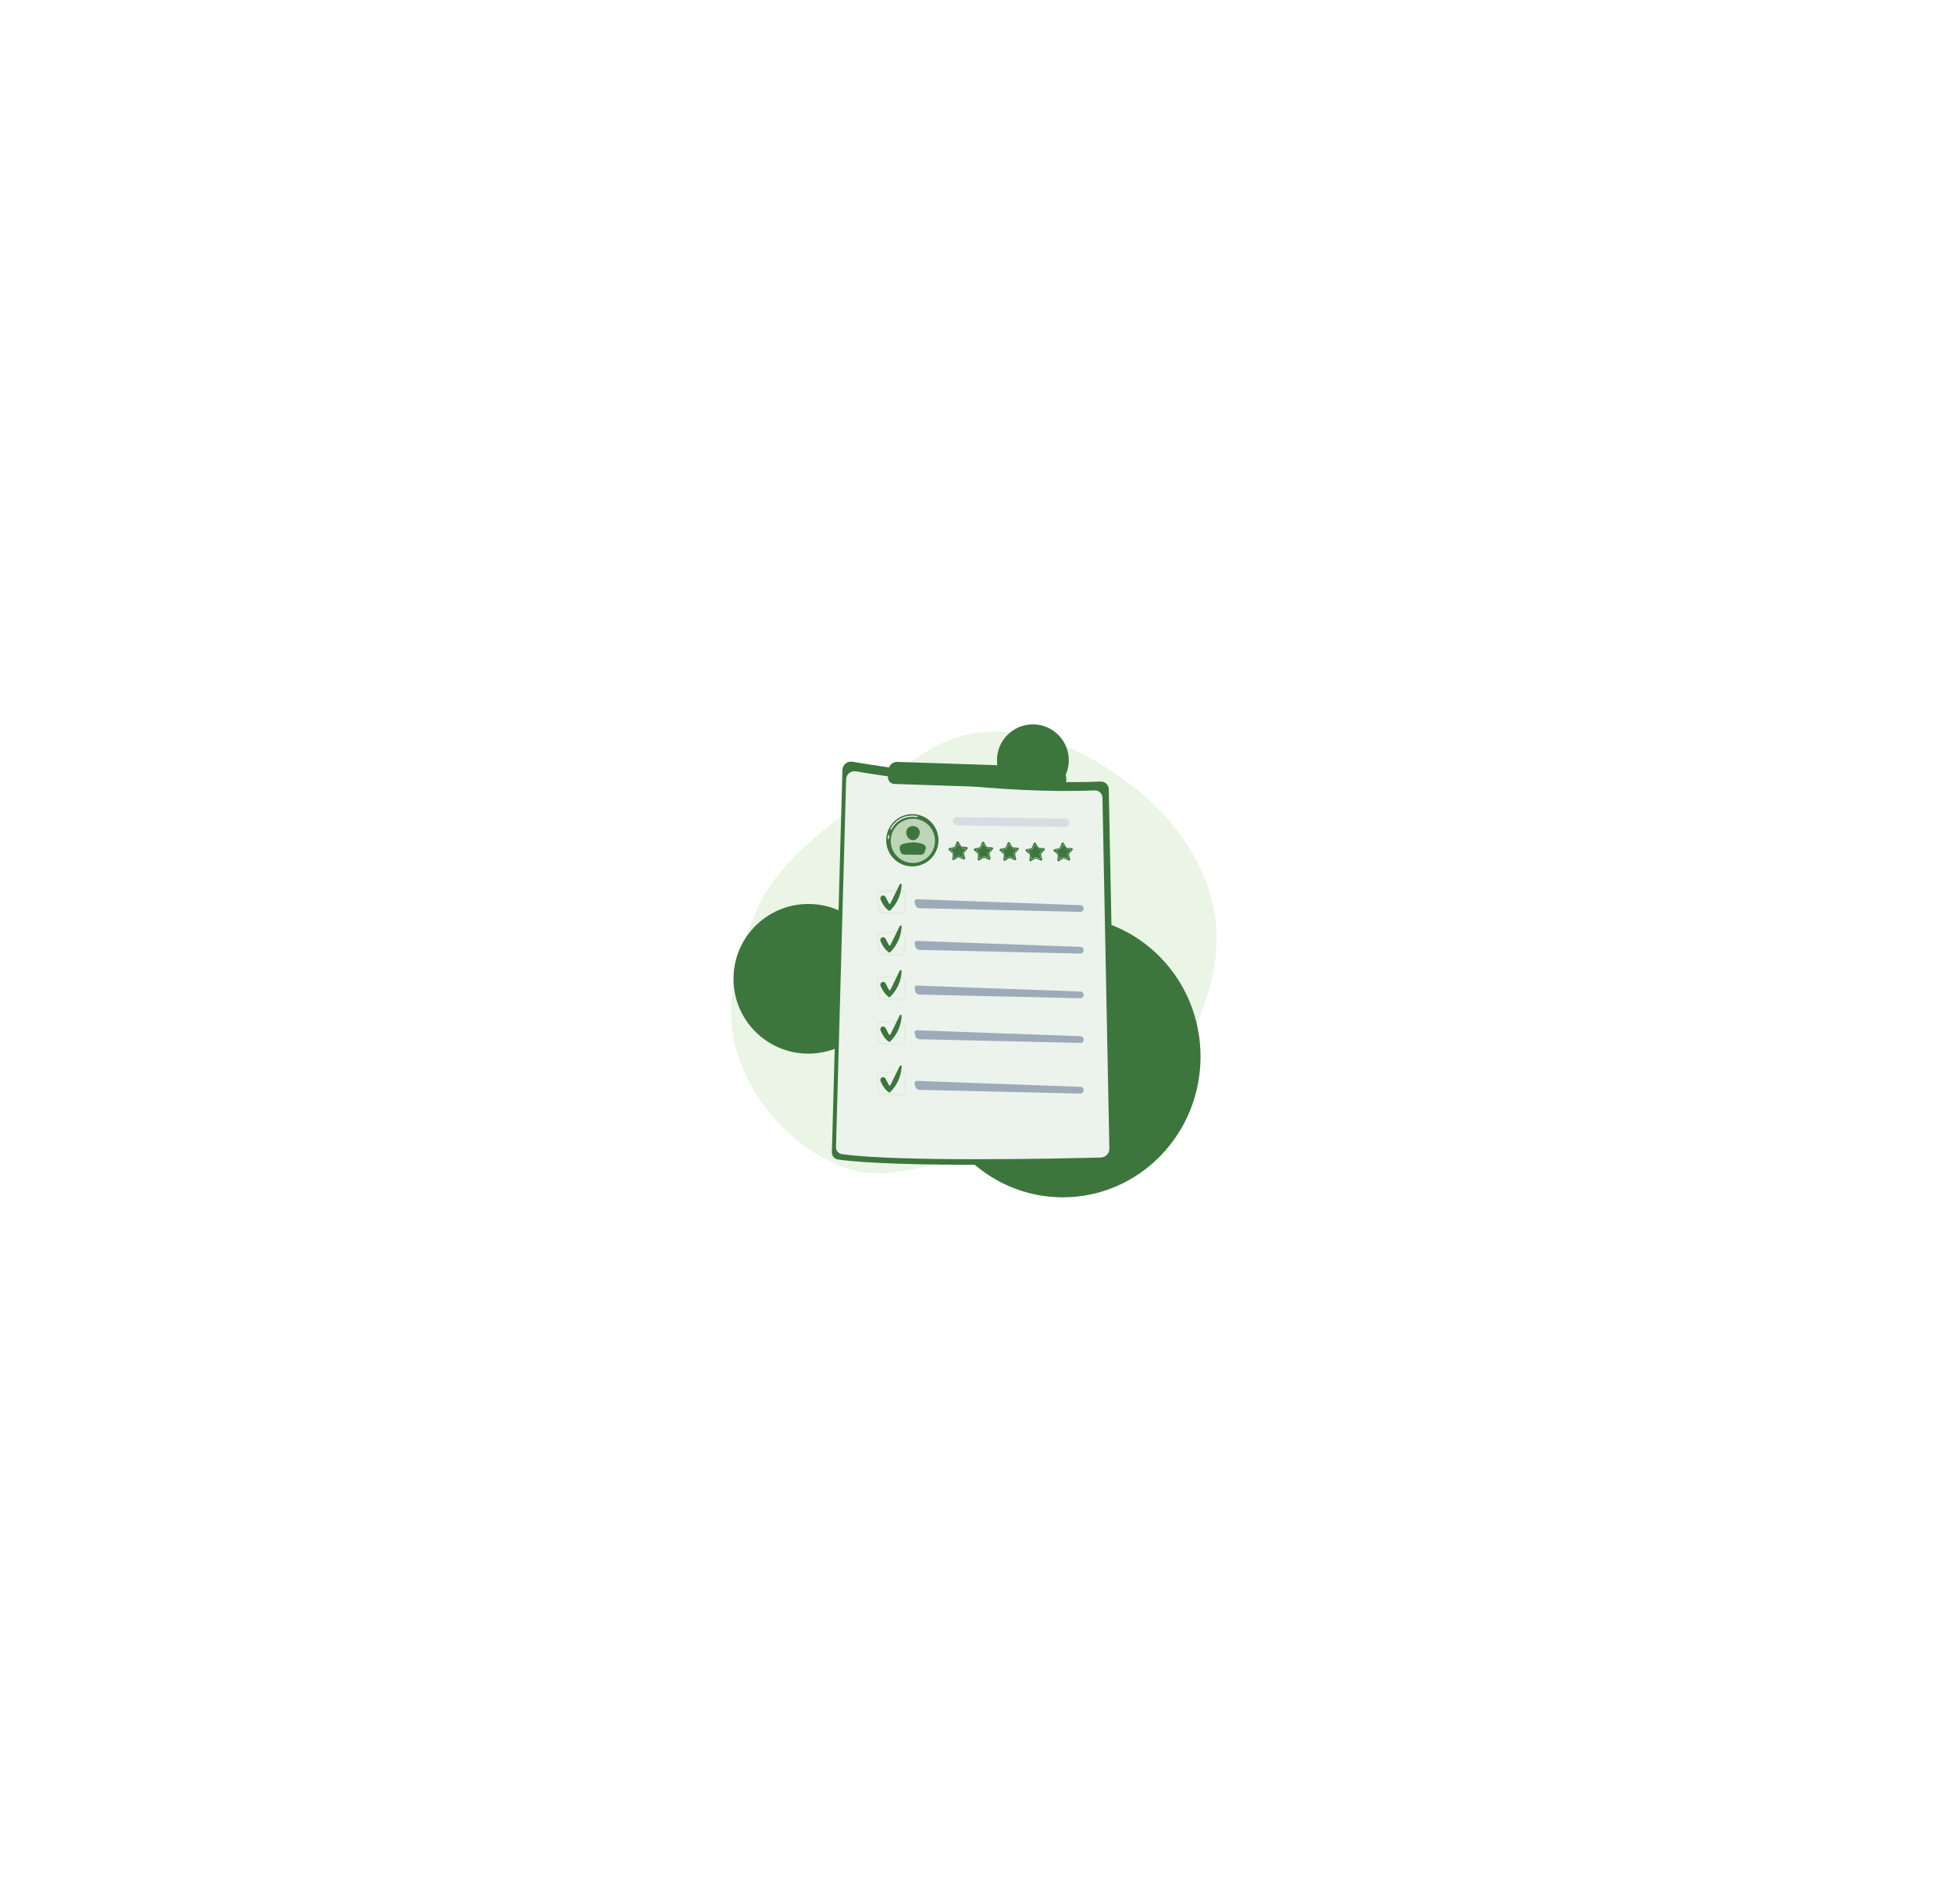 <svg width="326" height="318" viewBox="0 0 326 318" fill="none" xmlns="http://www.w3.org/2000/svg">
<g opacity="0.66" filter="url(#filter0_f)">
<path fill-rule="evenodd" clip-rule="evenodd" d="M164.106 122.302C172.898 121.553 181.442 125.504 188.43 130.741C195.274 135.87 200.666 142.931 202.564 151.124C204.365 158.901 202.024 166.923 198.478 174.112C195.285 180.585 190.116 185.909 183.672 189.424C177.748 192.655 170.844 192.014 164.106 192.859C156.072 193.868 147.955 197.891 140.486 194.844C132.344 191.522 125.821 184.367 123.207 176.172C120.608 168.026 122.998 159.197 126.639 151.437C129.984 144.309 136.402 139.533 142.698 134.638C149.338 129.475 155.634 123.024 164.106 122.302Z" fill="#DFF0D8"/>
</g>
<g clip-path="url(#clip0)">
<ellipse cx="177.5" cy="176.5" rx="23" ry="23.5" transform="rotate(180 177.5 176.5)" fill="#3C763D"/>
<ellipse cx="135" cy="163.5" rx="12.5" ry="12.5" transform="rotate(180 135 163.5)" fill="#3C763D"/>
<ellipse cx="172.5" cy="127" rx="6" ry="6" transform="rotate(180 172.5 127)" fill="#3C763D"/>
<path d="M140.691 128.608C140.696 128.404 140.745 128.203 140.835 128.02C140.925 127.836 141.053 127.674 141.211 127.544C141.369 127.414 141.553 127.32 141.751 127.267C141.948 127.215 142.155 127.206 142.356 127.24C148.031 128.205 167.55 131.25 183.796 130.55C183.972 130.541 184.148 130.569 184.313 130.63C184.478 130.69 184.629 130.784 184.758 130.904C184.886 131.024 184.989 131.169 185.061 131.33C185.133 131.49 185.171 131.664 185.175 131.84L186.372 192.732C186.38 193.133 186.229 193.52 185.952 193.81C185.675 194.1 185.294 194.269 184.893 194.279C178.064 194.454 149.944 195.074 139.967 193.69C139.673 193.649 139.405 193.502 139.214 193.276C139.023 193.05 138.922 192.761 138.93 192.465L140.691 128.608Z" fill="#3C763D"/>
<path opacity="0.9" d="M141.312 130.157C141.317 129.961 141.365 129.768 141.451 129.592C141.538 129.415 141.661 129.259 141.813 129.135C141.964 129.01 142.141 128.919 142.331 128.869C142.521 128.818 142.719 128.809 142.913 128.841C148.374 129.769 167.159 132.701 182.794 132.025C182.963 132.018 183.132 132.044 183.291 132.103C183.45 132.162 183.595 132.251 183.719 132.367C183.843 132.483 183.942 132.622 184.011 132.777C184.08 132.932 184.117 133.099 184.12 133.268L185.273 191.865C185.281 192.251 185.136 192.625 184.869 192.904C184.602 193.183 184.236 193.346 183.85 193.355C177.278 193.525 150.216 194.124 140.615 192.789C140.332 192.751 140.074 192.609 139.889 192.391C139.705 192.173 139.609 191.894 139.618 191.609L141.312 130.157Z" fill="white"/>
<path d="M150.432 152.712H150.395L147.42 152.584C147.221 152.584 147.028 152.51 146.879 152.377C146.731 152.244 146.636 152.061 146.613 151.863L146.435 149.357C146.43 149.282 146.44 149.206 146.465 149.135C146.49 149.064 146.529 148.999 146.58 148.943C146.64 148.878 146.713 148.825 146.794 148.788C146.876 148.752 146.963 148.731 147.052 148.729C147.309 148.72 147.651 148.702 148.031 148.683C148.856 148.641 149.806 148.592 150.358 148.604C150.545 148.601 150.728 148.66 150.877 148.773C151.027 148.885 151.135 149.044 151.184 149.225C151.32 149.805 151.27 150.891 151.202 152.044C151.184 152.232 151.093 152.407 150.95 152.531C150.807 152.655 150.622 152.72 150.432 152.712ZM150.176 148.857C149.617 148.857 148.781 148.901 148.042 148.939C147.657 148.958 147.311 148.976 147.059 148.985C147.004 148.986 146.95 148.998 146.9 149.02C146.851 149.042 146.806 149.074 146.768 149.113C146.74 149.143 146.719 149.179 146.705 149.217C146.691 149.256 146.685 149.297 146.687 149.338L146.865 151.844C146.884 151.979 146.952 152.103 147.055 152.192C147.159 152.281 147.291 152.329 147.428 152.327L150.43 152.455C150.553 152.462 150.674 152.422 150.769 152.343C150.864 152.265 150.926 152.153 150.942 152.031C151.009 150.894 151.059 149.828 150.929 149.281C150.892 149.157 150.814 149.048 150.709 148.972C150.604 148.896 150.476 148.856 150.346 148.858L150.176 148.857Z" fill="#DFF0D8"/>
<path d="M150.432 159.678H150.395L147.42 159.55C147.221 159.549 147.028 159.475 146.879 159.342C146.731 159.209 146.636 159.027 146.613 158.828L146.435 156.322C146.43 156.247 146.44 156.172 146.465 156.1C146.49 156.029 146.529 155.964 146.58 155.908C146.64 155.843 146.713 155.79 146.794 155.754C146.876 155.717 146.963 155.697 147.052 155.694C147.309 155.685 147.651 155.668 148.031 155.648C148.856 155.606 149.806 155.557 150.358 155.569C150.545 155.566 150.728 155.626 150.877 155.738C151.027 155.851 151.135 156.01 151.184 156.19C151.32 156.771 151.27 157.856 151.202 159.009C151.184 159.198 151.093 159.372 150.95 159.496C150.807 159.621 150.622 159.686 150.432 159.678ZM150.176 155.823C149.617 155.823 148.781 155.866 148.042 155.905C147.657 155.924 147.311 155.942 147.059 155.951C147.004 155.952 146.95 155.963 146.9 155.985C146.851 156.007 146.806 156.039 146.768 156.079C146.74 156.109 146.719 156.144 146.705 156.183C146.691 156.221 146.685 156.262 146.687 156.303L146.865 158.809C146.884 158.944 146.952 159.068 147.055 159.157C147.159 159.246 147.291 159.294 147.428 159.292L150.43 159.42C150.553 159.427 150.674 159.387 150.769 159.309C150.864 159.23 150.926 159.118 150.942 158.996C151.009 157.86 151.059 156.794 150.929 156.247C150.892 156.122 150.814 156.014 150.709 155.937C150.604 155.861 150.476 155.821 150.346 155.824L150.176 155.823Z" fill="#DFF0D8"/>
<path d="M150.432 167.14H150.395L147.42 167.012C147.221 167.011 147.028 166.938 146.879 166.805C146.731 166.672 146.636 166.489 146.613 166.291L146.435 163.785C146.43 163.709 146.44 163.634 146.465 163.563C146.49 163.492 146.529 163.426 146.58 163.371C146.64 163.305 146.713 163.253 146.794 163.216C146.876 163.179 146.963 163.159 147.052 163.157C147.309 163.148 147.651 163.13 148.031 163.111C148.856 163.068 149.806 163.02 150.358 163.031C150.545 163.029 150.728 163.088 150.877 163.201C151.027 163.313 151.135 163.472 151.184 163.653C151.32 164.233 151.27 165.318 151.202 166.471C151.184 166.66 151.093 166.834 150.95 166.959C150.807 167.083 150.622 167.148 150.432 167.14ZM150.176 163.285C149.617 163.285 148.781 163.329 148.042 163.367C147.657 163.386 147.311 163.404 147.059 163.413C147.004 163.414 146.95 163.426 146.9 163.448C146.851 163.47 146.806 163.502 146.768 163.541C146.74 163.571 146.719 163.607 146.705 163.645C146.691 163.684 146.685 163.725 146.687 163.765L146.865 166.271C146.884 166.407 146.952 166.53 147.055 166.619C147.159 166.708 147.291 166.756 147.428 166.755L150.43 166.883C150.553 166.89 150.674 166.85 150.769 166.771C150.864 166.692 150.926 166.581 150.942 166.459C151.009 165.322 151.059 164.256 150.929 163.709C150.892 163.585 150.814 163.476 150.709 163.4C150.604 163.323 150.476 163.283 150.346 163.286L150.176 163.285Z" fill="#DFF0D8"/>
<path d="M150.432 174.602H150.395L147.42 174.474C147.221 174.474 147.028 174.4 146.879 174.267C146.731 174.134 146.636 173.951 146.613 173.753L146.435 171.247C146.43 171.172 146.44 171.096 146.465 171.025C146.49 170.954 146.529 170.889 146.58 170.833C146.64 170.768 146.713 170.715 146.794 170.678C146.876 170.641 146.963 170.621 147.052 170.619C147.309 170.61 147.651 170.592 148.031 170.573C148.856 170.531 149.806 170.482 150.358 170.493C150.545 170.491 150.728 170.55 150.877 170.663C151.027 170.775 151.135 170.934 151.184 171.115C151.32 171.695 151.27 172.78 151.202 173.934C151.184 174.122 151.093 174.297 150.95 174.421C150.807 174.545 150.622 174.61 150.432 174.602ZM150.176 170.747C149.617 170.747 148.781 170.791 148.042 170.829C147.657 170.848 147.311 170.866 147.059 170.875C147.004 170.876 146.95 170.888 146.9 170.91C146.851 170.932 146.806 170.964 146.768 171.003C146.74 171.033 146.719 171.069 146.705 171.107C146.691 171.146 146.685 171.187 146.687 171.228L146.865 173.734C146.884 173.869 146.952 173.993 147.055 174.082C147.159 174.171 147.291 174.219 147.428 174.217L150.43 174.345C150.553 174.352 150.674 174.312 150.769 174.233C150.864 174.155 150.926 174.043 150.942 173.921C151.009 172.784 151.059 171.718 150.929 171.171C150.892 171.047 150.814 170.938 150.709 170.862C150.604 170.785 150.476 170.746 150.346 170.748L150.176 170.747Z" fill="#DFF0D8"/>
<path d="M150.432 183.06H150.395L147.42 182.931C147.221 182.931 147.028 182.857 146.879 182.724C146.731 182.591 146.636 182.408 146.613 182.21L146.435 179.704C146.43 179.629 146.44 179.553 146.465 179.482C146.49 179.411 146.529 179.346 146.58 179.29C146.64 179.225 146.713 179.172 146.794 179.136C146.876 179.099 146.963 179.079 147.052 179.076C147.309 179.067 147.651 179.049 148.031 179.03C148.856 178.988 149.806 178.939 150.358 178.951C150.545 178.948 150.728 179.008 150.877 179.12C151.027 179.233 151.135 179.392 151.184 179.572C151.32 180.152 151.27 181.238 151.202 182.391C151.184 182.579 151.093 182.754 150.95 182.878C150.807 183.002 150.622 183.067 150.432 183.06ZM150.176 179.204C149.617 179.204 148.781 179.248 148.042 179.286C147.657 179.306 147.311 179.324 147.059 179.332C147.004 179.333 146.95 179.345 146.9 179.367C146.851 179.389 146.806 179.421 146.768 179.461C146.74 179.491 146.719 179.526 146.705 179.565C146.691 179.603 146.685 179.644 146.687 179.685L146.865 182.191C146.884 182.326 146.952 182.45 147.055 182.539C147.159 182.628 147.291 182.676 147.428 182.674L150.43 182.802C150.553 182.809 150.674 182.769 150.769 182.69C150.864 182.612 150.926 182.5 150.942 182.378C151.009 181.242 151.059 180.176 150.929 179.628C150.892 179.504 150.814 179.395 150.709 179.319C150.604 179.243 150.476 179.203 150.346 179.206L150.176 179.204Z" fill="#DFF0D8"/>
<path d="M153.156 150.207C153.095 150.2 153.033 150.209 152.976 150.232C152.919 150.256 152.868 150.293 152.829 150.34C152.789 150.388 152.762 150.444 152.75 150.505C152.737 150.565 152.74 150.628 152.758 150.687L152.873 151.189C152.911 151.329 152.992 151.454 153.104 151.546C153.216 151.638 153.355 151.693 153.5 151.702L180.457 152.322C180.591 152.322 180.719 152.27 180.815 152.176C180.911 152.082 180.966 151.955 180.969 151.821V151.734C180.97 151.596 180.917 151.463 180.821 151.364C180.725 151.265 180.595 151.207 180.457 151.203L153.156 150.207Z" fill="#9DABB9"/>
<path d="M153.156 157.171C153.095 157.165 153.033 157.174 152.976 157.197C152.919 157.221 152.868 157.258 152.829 157.305C152.789 157.353 152.762 157.409 152.75 157.47C152.737 157.53 152.74 157.593 152.758 157.652L152.873 158.154C152.911 158.294 152.992 158.419 153.104 158.511C153.216 158.603 153.355 158.657 153.5 158.667L180.457 159.287C180.591 159.287 180.719 159.234 180.815 159.141C180.911 159.047 180.966 158.92 180.969 158.786V158.699C180.97 158.561 180.917 158.428 180.821 158.329C180.725 158.23 180.595 158.172 180.457 158.168L153.156 157.171Z" fill="#9DABB9"/>
<path d="M153.156 164.634C153.095 164.627 153.033 164.636 152.976 164.659C152.919 164.683 152.868 164.72 152.829 164.767C152.789 164.815 152.762 164.871 152.75 164.932C152.737 164.992 152.74 165.055 152.758 165.114L152.873 165.616C152.911 165.756 152.992 165.881 153.104 165.973C153.216 166.065 153.355 166.12 153.5 166.129L180.457 166.749C180.591 166.749 180.719 166.697 180.815 166.603C180.911 166.509 180.966 166.382 180.969 166.248V166.161C180.97 166.023 180.917 165.89 180.821 165.791C180.725 165.692 180.595 165.634 180.457 165.63L153.156 164.634Z" fill="#9DABB9"/>
<path d="M153.156 172.096C153.095 172.09 153.033 172.099 152.976 172.122C152.919 172.145 152.868 172.182 152.829 172.23C152.789 172.277 152.762 172.334 152.75 172.394C152.737 172.455 152.74 172.517 152.758 172.576L152.873 173.079C152.911 173.219 152.992 173.344 153.104 173.436C153.216 173.528 153.355 173.582 153.5 173.591L180.457 174.211C180.591 174.211 180.719 174.159 180.815 174.065C180.911 173.972 180.966 173.844 180.969 173.71V173.623C180.97 173.485 180.917 173.353 180.821 173.254C180.725 173.155 180.595 173.097 180.457 173.093L153.156 172.096Z" fill="#9DABB9"/>
<path d="M153.156 180.554C153.095 180.547 153.033 180.556 152.976 180.58C152.919 180.603 152.868 180.64 152.829 180.688C152.789 180.735 152.762 180.792 152.75 180.852C152.737 180.912 152.74 180.975 152.758 181.034L152.873 181.536C152.911 181.677 152.992 181.801 153.104 181.893C153.216 181.985 153.355 182.04 153.5 182.049L180.457 182.669C180.591 182.669 180.719 182.617 180.815 182.523C180.911 182.429 180.966 182.302 180.969 182.168V182.081C180.97 181.943 180.917 181.811 180.821 181.711C180.725 181.612 180.595 181.555 180.457 181.551L153.156 180.554Z" fill="#9DABB9"/>
<path d="M147.27 149.637C147.324 149.608 147.382 149.589 147.443 149.583C147.503 149.577 147.565 149.583 147.623 149.601C147.681 149.619 147.735 149.649 147.781 149.688C147.828 149.727 147.866 149.775 147.894 149.829L148.446 150.901C148.459 150.925 148.478 150.946 148.501 150.96C148.524 150.974 148.551 150.982 148.578 150.982C148.605 150.982 148.632 150.974 148.655 150.96C148.678 150.946 148.697 150.925 148.709 150.901L150.273 147.708C150.29 147.675 150.317 147.648 150.352 147.632C150.386 147.616 150.424 147.613 150.46 147.622C150.497 147.631 150.529 147.653 150.551 147.683C150.573 147.713 150.584 147.75 150.582 147.788C150.511 149.458 149.789 151.034 148.571 152.18C148.571 152.18 147.708 151.812 147.058 150.244C147.011 150.134 147.007 150.011 147.046 149.899C147.086 149.787 147.166 149.693 147.27 149.637Z" fill="#3C763D"/>
<path d="M147.27 156.601C147.324 156.572 147.382 156.554 147.443 156.548C147.503 156.542 147.565 156.548 147.623 156.566C147.681 156.584 147.735 156.613 147.781 156.652C147.828 156.691 147.866 156.739 147.894 156.793L148.446 157.866C148.459 157.89 148.478 157.91 148.501 157.925C148.524 157.939 148.551 157.946 148.578 157.946C148.605 157.946 148.632 157.939 148.655 157.925C148.678 157.91 148.697 157.89 148.709 157.866L150.273 154.673C150.29 154.639 150.317 154.612 150.352 154.597C150.386 154.581 150.424 154.577 150.46 154.587C150.497 154.596 150.529 154.618 150.551 154.648C150.573 154.678 150.584 154.715 150.582 154.752C150.511 156.423 149.789 157.999 148.571 159.144C148.571 159.144 147.708 158.777 147.058 157.209C147.011 157.099 147.007 156.976 147.046 156.864C147.086 156.751 147.166 156.658 147.27 156.601Z" fill="#3C763D"/>
<path d="M147.27 164.063C147.324 164.034 147.382 164.016 147.443 164.01C147.503 164.004 147.565 164.01 147.623 164.028C147.681 164.046 147.735 164.075 147.781 164.114C147.828 164.153 147.866 164.201 147.894 164.256L148.446 165.328C148.459 165.352 148.478 165.373 148.501 165.387C148.524 165.401 148.551 165.408 148.578 165.408C148.605 165.408 148.632 165.401 148.655 165.387C148.678 165.373 148.697 165.352 148.709 165.328L150.273 162.135C150.29 162.101 150.317 162.074 150.352 162.059C150.386 162.043 150.424 162.039 150.46 162.049C150.497 162.058 150.529 162.08 150.551 162.11C150.573 162.14 150.584 162.177 150.582 162.215C150.511 163.885 149.789 165.461 148.571 166.607C148.571 166.607 147.708 166.239 147.058 164.671C147.011 164.561 147.007 164.438 147.046 164.326C147.086 164.214 147.166 164.12 147.27 164.063Z" fill="#3C763D"/>
<path d="M147.27 171.526C147.324 171.497 147.382 171.479 147.443 171.473C147.503 171.467 147.565 171.473 147.623 171.491C147.681 171.509 147.735 171.538 147.781 171.577C147.828 171.616 147.866 171.664 147.894 171.718L148.446 172.791C148.459 172.815 148.478 172.835 148.501 172.849C148.524 172.864 148.551 172.871 148.578 172.871C148.605 172.871 148.632 172.864 148.655 172.849C148.678 172.835 148.697 172.815 148.709 172.791L150.273 169.598C150.29 169.564 150.317 169.537 150.352 169.521C150.386 169.506 150.424 169.502 150.46 169.511C150.497 169.521 150.529 169.542 150.551 169.573C150.573 169.603 150.584 169.64 150.582 169.677C150.511 171.348 149.789 172.924 148.571 174.069C148.571 174.069 147.708 173.702 147.058 172.133C147.011 172.024 147.007 171.901 147.046 171.789C147.086 171.676 147.166 171.583 147.27 171.526Z" fill="#3C763D"/>
<path d="M147.27 179.983C147.324 179.954 147.382 179.936 147.443 179.93C147.503 179.924 147.565 179.93 147.623 179.948C147.681 179.966 147.735 179.995 147.781 180.034C147.828 180.073 147.866 180.121 147.894 180.175L148.446 181.248C148.459 181.272 148.478 181.292 148.501 181.307C148.524 181.321 148.551 181.328 148.578 181.328C148.605 181.328 148.632 181.321 148.655 181.307C148.678 181.292 148.697 181.272 148.709 181.248L150.273 178.055C150.29 178.021 150.317 177.994 150.352 177.979C150.386 177.963 150.424 177.959 150.46 177.969C150.497 177.978 150.529 178 150.551 178.03C150.573 178.06 150.584 178.097 150.582 178.134C150.511 179.805 149.789 181.381 148.571 182.527C148.571 182.527 147.708 182.159 147.058 180.591C147.011 180.481 147.007 180.358 147.046 180.246C147.086 180.133 147.166 180.04 147.27 179.983Z" fill="#3C763D"/>
<path d="M149.862 127.267L176.193 128.147C176.652 128.162 177.09 128.339 177.431 128.646C177.773 128.953 177.994 129.371 178.057 129.826L178.075 129.954C178.108 130.195 178.089 130.441 178.017 130.674C177.945 130.907 177.824 131.122 177.661 131.303C177.497 131.484 177.297 131.627 177.072 131.722C176.848 131.818 176.606 131.863 176.362 131.855L149.348 130.95C149.201 130.946 149.057 130.911 148.923 130.848C148.79 130.786 148.671 130.697 148.573 130.587C148.475 130.478 148.4 130.349 148.353 130.209C148.307 130.07 148.289 129.922 148.3 129.776L148.399 128.569C148.429 128.205 148.598 127.867 148.87 127.625C149.143 127.383 149.498 127.255 149.862 127.267Z" fill="#3C763D"/>
<path d="M160.912 143.557L160.184 143.23C160.156 143.217 160.125 143.211 160.095 143.213C160.064 143.215 160.034 143.225 160.008 143.241L159.327 143.656C159.296 143.674 159.262 143.684 159.226 143.684C159.191 143.683 159.156 143.673 159.126 143.654C159.096 143.635 159.073 143.608 159.057 143.576C159.042 143.544 159.036 143.508 159.04 143.473L159.127 142.68C159.13 142.65 159.126 142.619 159.114 142.591C159.103 142.562 159.085 142.537 159.062 142.516L158.457 141.996C158.43 141.973 158.41 141.943 158.399 141.91C158.389 141.876 158.388 141.84 158.396 141.806C158.405 141.772 158.423 141.741 158.449 141.717C158.474 141.692 158.506 141.675 158.54 141.668L159.314 141.504C159.344 141.498 159.372 141.484 159.396 141.465C159.42 141.445 159.438 141.421 159.45 141.392L159.76 140.656C159.774 140.623 159.796 140.595 159.825 140.575C159.854 140.555 159.888 140.543 159.923 140.541C159.958 140.539 159.993 140.547 160.024 140.563C160.054 140.58 160.08 140.605 160.098 140.635L160.494 141.327C160.51 141.355 160.532 141.378 160.559 141.395C160.586 141.411 160.617 141.421 160.649 141.422L161.444 141.487C161.478 141.491 161.511 141.504 161.538 141.524C161.565 141.545 161.587 141.573 161.599 141.605C161.612 141.636 161.616 141.671 161.61 141.705C161.605 141.739 161.59 141.77 161.568 141.797L161.033 142.388C161.012 142.411 160.998 142.438 160.99 142.468C160.983 142.497 160.982 142.528 160.989 142.558L161.173 143.332C161.184 143.367 161.184 143.404 161.174 143.439C161.163 143.474 161.143 143.505 161.115 143.529C161.088 143.553 161.054 143.568 161.018 143.573C160.982 143.578 160.945 143.572 160.912 143.557Z" fill="#3C763D"/>
<path d="M159.259 142.475C159.238 142.439 159.211 142.406 159.18 142.379L158.784 142.038C158.764 142.021 158.749 141.998 158.741 141.972C158.733 141.947 158.732 141.92 158.739 141.894C158.746 141.868 158.76 141.845 158.779 141.826C158.799 141.808 158.823 141.796 158.849 141.79L159.358 141.684C159.417 141.672 159.472 141.645 159.519 141.607C159.565 141.569 159.602 141.519 159.625 141.464L159.826 140.982C159.836 140.958 159.853 140.937 159.875 140.921C159.897 140.906 159.923 140.897 159.95 140.895C159.976 140.894 160.003 140.9 160.026 140.912C160.05 140.925 160.069 140.944 160.083 140.967L160.214 141.198L160.18 141.218L160.047 140.987C160.038 140.97 160.024 140.956 160.007 140.947C159.99 140.938 159.97 140.934 159.951 140.936C159.932 140.937 159.914 140.943 159.898 140.954C159.883 140.965 159.871 140.98 159.865 140.998L159.663 141.479C159.638 141.541 159.597 141.595 159.546 141.638C159.494 141.68 159.433 141.709 159.368 141.722L158.857 141.831C158.838 141.835 158.821 141.844 158.807 141.857C158.794 141.87 158.784 141.886 158.779 141.905C158.774 141.923 158.775 141.942 158.78 141.96C158.786 141.978 158.796 141.995 158.81 142.007L159.207 142.348C159.241 142.378 159.271 142.414 159.295 142.453L159.259 142.475Z" fill="white"/>
<path d="M159.39 143.377C159.364 143.377 159.338 143.368 159.316 143.354C159.293 143.34 159.275 143.32 159.264 143.295C159.252 143.271 159.248 143.244 159.251 143.218L159.293 142.822H159.333L159.291 143.218C159.289 143.237 159.292 143.256 159.3 143.273C159.308 143.291 159.321 143.305 159.338 143.315C159.354 143.326 159.373 143.331 159.392 143.331C159.411 143.331 159.43 143.326 159.446 143.315L159.89 143.044C159.947 143.01 160.012 142.99 160.079 142.986C160.145 142.981 160.212 142.993 160.273 143.02L160.75 143.233C160.767 143.241 160.786 143.244 160.805 143.242C160.824 143.239 160.842 143.232 160.856 143.219C160.871 143.207 160.882 143.191 160.888 143.173C160.895 143.155 160.895 143.136 160.89 143.117L160.771 142.609C160.756 142.545 160.757 142.477 160.773 142.412C160.79 142.348 160.821 142.288 160.866 142.238L161.217 141.852C161.23 141.838 161.239 141.821 161.242 141.802C161.245 141.783 161.243 141.763 161.236 141.746C161.229 141.728 161.217 141.712 161.202 141.7C161.187 141.689 161.168 141.682 161.149 141.681L160.629 141.639C160.575 141.634 160.522 141.619 160.474 141.594L160.493 141.558C160.536 141.58 160.582 141.594 160.63 141.599L161.15 141.64C161.177 141.643 161.202 141.653 161.223 141.669C161.244 141.685 161.261 141.706 161.271 141.731C161.28 141.755 161.283 141.782 161.279 141.808C161.274 141.835 161.262 141.859 161.245 141.879L160.895 142.266C160.855 142.31 160.826 142.364 160.81 142.422C160.795 142.481 160.795 142.542 160.808 142.6L160.929 143.108C160.935 143.134 160.934 143.161 160.925 143.186C160.917 143.211 160.902 143.233 160.881 143.25C160.86 143.269 160.834 143.28 160.807 143.284C160.779 143.287 160.751 143.283 160.726 143.27L160.251 143.057C160.196 143.033 160.136 143.022 160.076 143.026C160.016 143.03 159.957 143.048 159.906 143.079L159.466 143.351C159.444 143.366 159.418 143.375 159.39 143.377Z" fill="white"/>
<path d="M160.211 141.188L160.176 141.208L160.254 141.345L160.289 141.325L160.211 141.188Z" fill="white"/>
<path d="M165.154 143.617L164.426 143.289C164.398 143.277 164.367 143.272 164.337 143.274C164.306 143.276 164.276 143.285 164.25 143.301L163.569 143.715C163.539 143.733 163.504 143.743 163.469 143.742C163.434 143.742 163.399 143.732 163.369 143.713C163.339 143.694 163.316 143.668 163.3 143.636C163.285 143.604 163.279 143.569 163.282 143.534L163.369 142.739C163.372 142.709 163.368 142.679 163.356 142.65C163.345 142.622 163.327 142.597 163.304 142.577L162.699 142.057C162.672 142.034 162.652 142.004 162.642 141.97C162.631 141.937 162.63 141.901 162.639 141.867C162.647 141.833 162.665 141.802 162.691 141.777C162.716 141.753 162.748 141.736 162.782 141.729L163.556 141.564C163.586 141.558 163.615 141.545 163.638 141.526C163.662 141.506 163.681 141.481 163.693 141.453L164.002 140.716C164.016 140.684 164.039 140.656 164.067 140.636C164.096 140.616 164.13 140.604 164.165 140.602C164.2 140.6 164.235 140.607 164.266 140.624C164.297 140.641 164.322 140.666 164.34 140.696L164.738 141.388C164.753 141.416 164.775 141.439 164.802 141.456C164.83 141.472 164.861 141.482 164.892 141.482L165.688 141.547C165.722 141.551 165.755 141.564 165.782 141.584C165.81 141.605 165.831 141.633 165.844 141.664C165.857 141.696 165.861 141.731 165.856 141.765C165.85 141.799 165.836 141.831 165.813 141.857L165.276 142.45C165.256 142.473 165.241 142.5 165.233 142.53C165.226 142.559 165.226 142.59 165.233 142.62L165.417 143.394C165.427 143.429 165.426 143.466 165.415 143.501C165.404 143.535 165.384 143.566 165.356 143.589C165.329 143.613 165.295 143.628 165.259 143.633C165.223 143.638 165.187 143.632 165.154 143.617Z" fill="#3C763D"/>
<path d="M163.501 142.534C163.48 142.498 163.453 142.466 163.422 142.439L163.026 142.099C163.006 142.081 162.991 142.058 162.983 142.033C162.975 142.008 162.974 141.98 162.981 141.955C162.988 141.929 163.002 141.905 163.021 141.887C163.041 141.869 163.065 141.856 163.091 141.851L163.6 141.744C163.659 141.732 163.714 141.705 163.761 141.666C163.807 141.628 163.843 141.578 163.866 141.523L164.068 141.043C164.078 141.018 164.095 140.997 164.117 140.981C164.139 140.965 164.165 140.956 164.192 140.955C164.218 140.953 164.245 140.959 164.268 140.972C164.292 140.984 164.311 141.003 164.325 141.026L164.456 141.258L164.422 141.278L164.289 141.046C164.28 141.03 164.266 141.016 164.249 141.007C164.232 140.998 164.214 140.994 164.195 140.995C164.175 140.996 164.157 141.003 164.141 141.014C164.126 141.025 164.114 141.04 164.106 141.058L163.905 141.54C163.879 141.601 163.838 141.655 163.787 141.697C163.735 141.74 163.675 141.769 163.61 141.783L163.099 141.89C163.08 141.893 163.063 141.902 163.049 141.916C163.036 141.929 163.026 141.945 163.021 141.964C163.016 141.982 163.016 142.002 163.022 142.021C163.028 142.039 163.039 142.055 163.054 142.068L163.449 142.408C163.484 142.438 163.514 142.473 163.537 142.513L163.501 142.534Z" fill="white"/>
<path d="M163.632 143.436C163.613 143.436 163.593 143.432 163.575 143.424C163.557 143.416 163.541 143.404 163.528 143.389C163.515 143.375 163.505 143.358 163.499 143.339C163.493 143.32 163.491 143.301 163.493 143.281L163.535 142.885H163.575L163.533 143.281C163.531 143.3 163.534 143.319 163.542 143.337C163.55 143.354 163.563 143.369 163.58 143.379C163.596 143.389 163.615 143.395 163.634 143.395C163.653 143.395 163.672 143.389 163.688 143.379L164.134 143.108C164.191 143.074 164.256 143.054 164.322 143.05C164.389 143.046 164.455 143.058 164.516 143.085L164.991 143.298C165.009 143.306 165.028 143.309 165.047 143.307C165.066 143.304 165.084 143.297 165.098 143.284C165.113 143.272 165.124 143.256 165.13 143.237C165.136 143.219 165.137 143.199 165.132 143.181L165.013 142.674C164.998 142.609 164.998 142.542 165.015 142.477C165.032 142.412 165.064 142.352 165.109 142.303L165.459 141.916C165.472 141.902 165.481 141.885 165.484 141.866C165.487 141.847 165.485 141.828 165.477 141.811C165.471 141.793 165.459 141.777 165.444 141.765C165.428 141.754 165.41 141.747 165.391 141.746L164.871 141.702C164.817 141.699 164.764 141.684 164.716 141.659L164.734 141.623C164.778 141.645 164.825 141.659 164.874 141.662L165.392 141.705C165.419 141.707 165.445 141.717 165.466 141.733C165.488 141.748 165.504 141.77 165.514 141.795C165.524 141.82 165.527 141.847 165.522 141.873C165.517 141.9 165.505 141.924 165.487 141.944L165.137 142.331C165.096 142.375 165.067 142.429 165.052 142.487C165.037 142.545 165.036 142.607 165.05 142.665L165.171 143.171C165.177 143.197 165.176 143.225 165.167 143.25C165.159 143.275 165.143 143.298 165.123 143.315C165.101 143.332 165.075 143.343 165.048 143.346C165.021 143.35 164.993 143.346 164.968 143.335L164.493 143.122C164.438 143.097 164.378 143.086 164.318 143.09C164.258 143.094 164.199 143.112 164.148 143.143L163.71 143.416C163.686 143.43 163.659 143.437 163.632 143.436Z" fill="white"/>
<path d="M164.457 141.264L164.422 141.284L164.5 141.421L164.535 141.401L164.457 141.264Z" fill="white"/>
<path d="M169.439 143.678L168.712 143.351C168.684 143.338 168.653 143.332 168.622 143.334C168.591 143.336 168.561 143.346 168.535 143.362L167.854 143.775C167.824 143.793 167.789 143.803 167.754 143.803C167.719 143.803 167.684 143.792 167.654 143.774C167.625 143.755 167.601 143.728 167.585 143.696C167.57 143.664 167.564 143.629 167.568 143.594L167.654 142.8C167.657 142.769 167.653 142.739 167.641 142.711C167.63 142.682 167.612 142.657 167.589 142.637L166.984 142.112C166.957 142.09 166.937 142.06 166.927 142.026C166.916 141.992 166.915 141.957 166.924 141.922C166.933 141.888 166.951 141.857 166.976 141.833C167.001 141.808 167.033 141.792 167.068 141.784L167.849 141.62C167.879 141.614 167.908 141.601 167.931 141.581C167.955 141.562 167.974 141.537 167.986 141.509L168.295 140.772C168.309 140.74 168.331 140.712 168.36 140.691C168.389 140.671 168.423 140.659 168.458 140.657C168.493 140.655 168.528 140.663 168.559 140.68C168.589 140.696 168.615 140.721 168.633 140.752L169.029 141.444C169.045 141.471 169.067 141.494 169.094 141.511C169.121 141.527 169.152 141.537 169.184 141.538L169.979 141.603C170.014 141.607 170.046 141.619 170.074 141.64C170.101 141.661 170.123 141.688 170.135 141.72C170.148 141.752 170.152 141.787 170.147 141.821C170.142 141.855 170.127 141.886 170.105 141.913L169.568 142.506C169.547 142.528 169.533 142.556 169.525 142.585C169.517 142.615 169.517 142.646 169.524 142.676L169.709 143.45C169.721 143.486 169.722 143.525 169.712 143.562C169.702 143.599 169.681 143.632 169.652 143.656C169.623 143.681 169.587 143.696 169.549 143.7C169.511 143.704 169.473 143.696 169.439 143.678Z" fill="#3C763D"/>
<path d="M167.786 142.594C167.765 142.558 167.739 142.527 167.707 142.5L167.311 142.159C167.291 142.141 167.276 142.119 167.268 142.093C167.26 142.068 167.26 142.041 167.266 142.015C167.273 141.989 167.287 141.966 167.306 141.947C167.326 141.929 167.35 141.917 167.376 141.911L167.89 141.803C167.949 141.79 168.004 141.764 168.05 141.726C168.096 141.687 168.133 141.638 168.156 141.583L168.358 141.102C168.368 141.077 168.385 141.055 168.407 141.04C168.429 141.024 168.455 141.015 168.481 141.013C168.508 141.012 168.534 141.018 168.558 141.03C168.581 141.043 168.601 141.062 168.615 141.085L168.746 141.317L168.712 141.337L168.579 141.106C168.57 141.089 168.556 141.075 168.539 141.066C168.522 141.057 168.502 141.052 168.483 141.054C168.464 141.055 168.446 141.062 168.43 141.073C168.415 141.084 168.403 141.099 168.396 141.117L168.195 141.599C168.169 141.66 168.128 141.714 168.077 141.756C168.025 141.798 167.964 141.828 167.899 141.842L167.388 141.948C167.37 141.953 167.353 141.962 167.339 141.975C167.325 141.989 167.316 142.006 167.311 142.024C167.306 142.043 167.306 142.062 167.312 142.08C167.318 142.098 167.329 142.114 167.344 142.126L167.738 142.467C167.774 142.497 167.804 142.532 167.827 142.572L167.786 142.594Z" fill="white"/>
<path d="M167.921 143.496C167.902 143.496 167.882 143.492 167.864 143.484C167.847 143.476 167.831 143.464 167.817 143.45C167.804 143.435 167.794 143.418 167.788 143.399C167.782 143.381 167.78 143.361 167.782 143.341L167.824 142.945H167.864L167.822 143.341C167.82 143.36 167.823 143.38 167.831 143.397C167.839 143.414 167.852 143.429 167.869 143.439C167.885 143.45 167.904 143.455 167.923 143.455C167.942 143.455 167.961 143.45 167.977 143.439L168.423 143.17C168.48 143.135 168.544 143.115 168.611 143.111C168.678 143.107 168.744 143.118 168.805 143.145L169.28 143.359C169.298 143.366 169.317 143.369 169.336 143.366C169.354 143.364 169.372 143.356 169.387 143.344C169.401 143.332 169.412 143.316 169.418 143.298C169.424 143.28 169.425 143.261 169.421 143.242L169.302 142.732C169.287 142.666 169.287 142.599 169.304 142.534C169.321 142.469 169.353 142.41 169.398 142.36L169.748 141.973C169.761 141.959 169.77 141.942 169.773 141.923C169.776 141.904 169.774 141.885 169.767 141.868C169.76 141.85 169.748 141.834 169.733 141.822C169.717 141.811 169.699 141.804 169.68 141.803L169.16 141.759C169.106 141.756 169.053 141.741 169.005 141.716L169.023 141.68C169.066 141.702 169.113 141.716 169.161 141.719L169.681 141.762C169.708 141.765 169.733 141.774 169.755 141.79C169.776 141.806 169.792 141.828 169.802 141.852C169.814 141.878 169.818 141.906 169.813 141.934C169.808 141.961 169.795 141.987 169.776 142.007L169.426 142.394C169.386 142.439 169.356 142.492 169.341 142.551C169.326 142.609 169.326 142.67 169.339 142.728L169.46 143.235C169.466 143.261 169.465 143.288 169.456 143.313C169.448 143.339 169.432 143.361 169.412 143.379C169.39 143.395 169.365 143.406 169.337 143.41C169.31 143.413 169.282 143.409 169.257 143.399L168.782 143.185C168.727 143.161 168.667 143.15 168.607 143.154C168.547 143.157 168.488 143.176 168.437 143.207L167.991 143.478C167.97 143.49 167.946 143.497 167.921 143.496Z" fill="white"/>
<path d="M168.746 141.329L168.711 141.349L168.789 141.486L168.824 141.466L168.746 141.329Z" fill="white"/>
<path d="M173.793 143.738L173.065 143.411C173.037 143.399 173.007 143.393 172.977 143.395C172.946 143.397 172.917 143.406 172.89 143.422L172.208 143.837C172.178 143.855 172.143 143.865 172.108 143.865C172.072 143.865 172.038 143.854 172.008 143.836C171.978 143.817 171.954 143.79 171.939 143.758C171.924 143.726 171.918 143.691 171.921 143.656L172.008 142.862C172.01 142.833 172.005 142.803 171.994 142.777C171.983 142.75 171.965 142.726 171.943 142.707L171.338 142.185C171.311 142.162 171.292 142.132 171.282 142.099C171.271 142.065 171.271 142.03 171.28 141.996C171.288 141.962 171.306 141.931 171.332 141.907C171.357 141.883 171.389 141.866 171.423 141.859L172.197 141.695C172.227 141.688 172.254 141.675 172.278 141.655C172.301 141.636 172.32 141.611 172.332 141.583L172.641 140.846C172.655 140.814 172.677 140.786 172.706 140.765C172.734 140.745 172.768 140.733 172.803 140.731C172.838 140.729 172.873 140.736 172.904 140.753C172.935 140.769 172.961 140.794 172.979 140.825L173.376 141.518C173.393 141.545 173.415 141.568 173.442 141.585C173.469 141.601 173.5 141.611 173.531 141.612L174.327 141.678C174.361 141.681 174.394 141.694 174.421 141.714C174.449 141.735 174.47 141.763 174.483 141.795C174.496 141.826 174.5 141.861 174.494 141.895C174.489 141.929 174.475 141.961 174.452 141.987L173.915 142.577C173.895 142.6 173.88 142.627 173.872 142.657C173.864 142.686 173.864 142.717 173.87 142.747L174.055 143.521C174.063 143.556 174.061 143.592 174.05 143.625C174.039 143.659 174.019 143.689 173.992 143.711C173.964 143.734 173.931 143.749 173.896 143.753C173.861 143.758 173.825 143.753 173.793 143.738Z" fill="#3C763D"/>
<path d="M178.461 143.738L177.733 143.411C177.705 143.399 177.675 143.393 177.645 143.395C177.614 143.397 177.584 143.406 177.558 143.422L176.876 143.837C176.846 143.855 176.811 143.865 176.776 143.865C176.74 143.865 176.706 143.854 176.676 143.836C176.646 143.817 176.622 143.79 176.607 143.758C176.592 143.726 176.586 143.691 176.589 143.656L176.676 142.862C176.678 142.833 176.673 142.803 176.662 142.777C176.651 142.75 176.633 142.726 176.611 142.707L176.006 142.185C175.979 142.162 175.96 142.132 175.95 142.099C175.939 142.065 175.939 142.03 175.948 141.996C175.956 141.962 175.974 141.931 176 141.907C176.025 141.883 176.057 141.866 176.091 141.859L176.865 141.695C176.895 141.688 176.922 141.675 176.946 141.655C176.969 141.636 176.988 141.611 177 141.583L177.309 140.846C177.323 140.814 177.345 140.786 177.374 140.765C177.402 140.745 177.436 140.733 177.471 140.731C177.506 140.729 177.541 140.736 177.572 140.753C177.603 140.769 177.629 140.794 177.647 140.825L178.044 141.518C178.06 141.545 178.083 141.568 178.11 141.585C178.137 141.601 178.168 141.611 178.199 141.612L178.995 141.678C179.029 141.681 179.062 141.694 179.089 141.714C179.117 141.735 179.138 141.763 179.151 141.795C179.164 141.826 179.168 141.861 179.162 141.895C179.157 141.929 179.143 141.961 179.12 141.987L178.583 142.577C178.563 142.6 178.548 142.627 178.54 142.657C178.532 142.686 178.532 142.717 178.538 142.747L178.723 143.521C178.731 143.556 178.729 143.592 178.718 143.625C178.707 143.659 178.687 143.689 178.66 143.711C178.632 143.734 178.599 143.749 178.564 143.753C178.529 143.758 178.493 143.753 178.461 143.738Z" fill="#3C763D"/>
<path d="M172.144 142.656C172.124 142.619 172.097 142.587 172.065 142.56L171.671 142.221C171.65 142.203 171.636 142.18 171.628 142.155C171.62 142.129 171.619 142.102 171.626 142.076C171.632 142.051 171.646 142.027 171.665 142.009C171.684 141.99 171.708 141.977 171.734 141.971L172.245 141.865C172.304 141.852 172.359 141.826 172.405 141.787C172.452 141.749 172.488 141.7 172.511 141.645L172.712 141.163C172.723 141.139 172.739 141.118 172.761 141.102C172.783 141.087 172.808 141.078 172.835 141.077C172.861 141.075 172.888 141.081 172.911 141.094C172.935 141.106 172.954 141.125 172.968 141.148L173.101 141.38L173.065 141.4L172.932 141.168C172.923 141.152 172.909 141.138 172.892 141.129C172.876 141.12 172.857 141.116 172.838 141.117C172.819 141.118 172.8 141.125 172.785 141.136C172.769 141.147 172.757 141.163 172.75 141.18L172.548 141.66C172.523 141.722 172.482 141.776 172.431 141.819C172.379 141.862 172.318 141.891 172.253 141.905L171.742 142.012C171.723 142.016 171.706 142.025 171.692 142.038C171.678 142.051 171.668 142.068 171.664 142.087C171.659 142.105 171.66 142.125 171.666 142.143C171.671 142.161 171.682 142.177 171.697 142.19L172.092 142.53C172.127 142.56 172.157 142.595 172.18 142.636L172.144 142.656Z" fill="white"/>
<path d="M176.808 142.656C176.788 142.619 176.761 142.587 176.729 142.56L176.335 142.221C176.315 142.203 176.3 142.18 176.292 142.155C176.284 142.129 176.283 142.102 176.29 142.076C176.296 142.051 176.31 142.027 176.329 142.009C176.348 141.99 176.372 141.977 176.398 141.971L176.909 141.865C176.968 141.852 177.023 141.826 177.069 141.787C177.116 141.749 177.152 141.7 177.175 141.645L177.377 141.163C177.387 141.139 177.404 141.118 177.425 141.102C177.447 141.087 177.472 141.078 177.499 141.077C177.525 141.075 177.552 141.081 177.575 141.094C177.599 141.106 177.618 141.125 177.632 141.148L177.765 141.38L177.729 141.4L177.596 141.168C177.587 141.152 177.573 141.138 177.556 141.129C177.54 141.12 177.521 141.116 177.502 141.117C177.483 141.118 177.464 141.125 177.449 141.136C177.433 141.147 177.421 141.163 177.414 141.18L177.212 141.66C177.187 141.722 177.146 141.776 177.095 141.819C177.043 141.862 176.982 141.891 176.917 141.905L176.406 142.012C176.387 142.016 176.37 142.025 176.356 142.038C176.342 142.051 176.333 142.068 176.328 142.087C176.323 142.105 176.324 142.125 176.33 142.143C176.336 142.161 176.346 142.177 176.361 142.19L176.756 142.53C176.791 142.56 176.821 142.595 176.844 142.636L176.808 142.656Z" fill="white"/>
<path d="M172.273 143.558C172.247 143.557 172.221 143.55 172.199 143.537C172.176 143.522 172.158 143.502 172.147 143.478C172.135 143.454 172.131 143.427 172.134 143.4L172.177 143.004H172.217L172.174 143.402C172.171 143.421 172.174 143.44 172.183 143.457C172.191 143.474 172.204 143.488 172.221 143.498C172.237 143.508 172.255 143.514 172.275 143.514C172.294 143.514 172.313 143.508 172.329 143.498L172.775 143.227C172.832 143.193 172.896 143.172 172.963 143.168C173.03 143.164 173.096 143.177 173.157 143.204L173.632 143.417C173.65 143.425 173.669 143.428 173.688 143.426C173.707 143.423 173.725 143.415 173.739 143.402C173.754 143.39 173.765 143.374 173.772 143.356C173.778 143.338 173.779 143.318 173.775 143.3L173.654 142.792C173.639 142.727 173.64 142.66 173.656 142.595C173.673 142.531 173.705 142.471 173.75 142.422L174.1 142.035C174.113 142.021 174.121 142.003 174.125 141.984C174.128 141.965 174.126 141.946 174.118 141.928C174.112 141.91 174.1 141.895 174.085 141.883C174.069 141.872 174.051 141.866 174.032 141.865L173.513 141.821C173.459 141.817 173.407 141.803 173.358 141.778L173.375 141.742C173.419 141.765 173.466 141.778 173.515 141.781L174.033 141.824C174.06 141.826 174.086 141.836 174.107 141.852C174.129 141.868 174.145 141.889 174.155 141.914C174.165 141.939 174.168 141.966 174.163 141.992C174.158 142.019 174.146 142.043 174.128 142.063L173.778 142.448C173.737 142.493 173.709 142.547 173.694 142.605C173.679 142.663 173.679 142.724 173.693 142.783L173.812 143.29C173.819 143.316 173.818 143.344 173.81 143.369C173.802 143.395 173.787 143.418 173.767 143.435C173.746 143.453 173.722 143.464 173.695 143.469C173.669 143.473 173.642 143.47 173.617 143.459L173.142 143.246C173.087 143.221 173.026 143.21 172.966 143.214C172.906 143.218 172.848 143.236 172.796 143.267L172.352 143.538C172.328 143.552 172.301 143.559 172.273 143.558Z" fill="white"/>
<path d="M176.941 143.558C176.915 143.557 176.889 143.55 176.867 143.537C176.844 143.522 176.826 143.502 176.815 143.478C176.803 143.454 176.799 143.427 176.802 143.4L176.845 143.004H176.885L176.842 143.402C176.839 143.421 176.842 143.44 176.851 143.457C176.859 143.474 176.872 143.488 176.888 143.498C176.905 143.508 176.923 143.514 176.943 143.514C176.962 143.514 176.981 143.508 176.997 143.498L177.443 143.227C177.5 143.193 177.564 143.172 177.631 143.168C177.698 143.164 177.764 143.177 177.825 143.204L178.3 143.417C178.318 143.425 178.337 143.428 178.356 143.426C178.375 143.423 178.393 143.415 178.407 143.402C178.422 143.39 178.433 143.374 178.44 143.356C178.446 143.338 178.447 143.318 178.443 143.3L178.322 142.792C178.307 142.727 178.308 142.66 178.324 142.595C178.341 142.531 178.373 142.471 178.418 142.422L178.768 142.035C178.781 142.021 178.789 142.003 178.793 141.984C178.796 141.965 178.794 141.946 178.786 141.928C178.78 141.91 178.768 141.895 178.753 141.883C178.737 141.872 178.719 141.866 178.7 141.865L178.181 141.821C178.127 141.817 178.074 141.803 178.026 141.778L178.043 141.742C178.087 141.765 178.134 141.778 178.183 141.781L178.701 141.824C178.728 141.826 178.754 141.836 178.775 141.852C178.797 141.868 178.813 141.889 178.823 141.914C178.833 141.939 178.836 141.966 178.831 141.992C178.826 142.019 178.814 142.043 178.796 142.063L178.446 142.448C178.405 142.493 178.377 142.547 178.362 142.605C178.347 142.663 178.346 142.724 178.361 142.783L178.48 143.29C178.487 143.316 178.486 143.344 178.478 143.369C178.47 143.395 178.455 143.418 178.435 143.435C178.414 143.453 178.39 143.464 178.363 143.469C178.337 143.473 178.31 143.47 178.285 143.459L177.81 143.246C177.755 143.221 177.694 143.21 177.634 143.214C177.574 143.218 177.516 143.236 177.464 143.267L177.02 143.538C176.996 143.552 176.969 143.559 176.941 143.558Z" fill="white"/>
<path d="M173.555 141.127L173.52 141.147L173.598 141.285L173.634 141.265L173.555 141.127Z" fill="white"/>
<path d="M178.219 141.127L178.184 141.147L178.263 141.285L178.298 141.265L178.219 141.127Z" fill="white"/>
<path opacity="0.7" d="M178.572 137.468C178.571 137.556 178.552 137.643 178.517 137.724C178.483 137.805 178.432 137.878 178.369 137.94C178.306 138.001 178.232 138.049 178.15 138.082C178.068 138.114 177.98 138.13 177.892 138.129L159.841 137.868C159.663 137.865 159.494 137.792 159.37 137.664C159.246 137.537 159.178 137.366 159.18 137.188V137.159C159.181 137.071 159.199 136.984 159.234 136.903C159.269 136.822 159.32 136.749 159.383 136.687C159.446 136.626 159.52 136.578 159.602 136.545C159.684 136.513 159.771 136.496 159.859 136.498L177.908 136.753C177.996 136.754 178.083 136.773 178.164 136.808C178.245 136.842 178.318 136.893 178.379 136.956C178.441 137.019 178.489 137.094 178.522 137.175C178.554 137.257 178.57 137.345 178.569 137.433L178.572 137.468Z" fill="#CED4DA"/>
<path d="M156.672 141.085C157.073 138.707 155.471 136.455 153.094 136.054C150.716 135.652 148.464 137.254 148.062 139.632C147.661 142.009 149.263 144.262 151.641 144.663C154.018 145.064 156.27 143.462 156.672 141.085Z" fill="#3C763D"/>
<path d="M148.342 140.174C148.318 140.172 148.296 140.161 148.28 140.143C148.265 140.125 148.257 140.102 148.258 140.078C148.27 139.905 148.292 139.733 148.325 139.563C148.327 139.551 148.331 139.54 148.338 139.53C148.344 139.521 148.353 139.512 148.362 139.505C148.372 139.499 148.383 139.494 148.395 139.492C148.406 139.489 148.418 139.489 148.43 139.492C148.441 139.494 148.452 139.498 148.462 139.505C148.472 139.511 148.481 139.52 148.487 139.53C148.494 139.539 148.498 139.55 148.501 139.562C148.503 139.573 148.503 139.585 148.501 139.597C148.468 139.76 148.447 139.925 148.436 140.091C148.434 140.114 148.424 140.136 148.406 140.152C148.388 140.168 148.365 140.176 148.342 140.174Z" fill="white"/>
<path d="M148.787 138.58C148.773 138.58 148.76 138.577 148.748 138.571C148.727 138.56 148.711 138.541 148.704 138.518C148.696 138.496 148.698 138.471 148.709 138.45C149.061 137.772 149.595 137.205 150.252 136.814C150.908 136.423 151.66 136.223 152.424 136.236C152.673 136.24 152.922 136.266 153.166 136.314C153.189 136.318 153.209 136.332 153.222 136.352C153.235 136.372 153.24 136.396 153.236 136.419C153.233 136.43 153.229 136.441 153.222 136.451C153.216 136.461 153.207 136.469 153.198 136.476C153.188 136.482 153.177 136.487 153.165 136.489C153.154 136.491 153.142 136.491 153.13 136.489C152.897 136.443 152.659 136.419 152.421 136.416C151.691 136.403 150.972 136.595 150.344 136.968C149.717 137.342 149.206 137.884 148.87 138.532C148.863 138.547 148.851 138.56 148.836 138.569C148.821 138.577 148.804 138.581 148.787 138.58Z" fill="white"/>
<path opacity="0.78" d="M156.152 140.504C156.142 141.235 155.915 141.946 155.5 142.548C155.086 143.15 154.502 143.616 153.823 143.886C153.144 144.156 152.4 144.219 151.685 144.066C150.971 143.914 150.317 143.552 149.808 143.028C149.298 142.504 148.955 141.841 148.823 141.122C148.69 140.404 148.774 139.662 149.063 138.99C149.352 138.319 149.834 137.749 150.448 137.351C151.061 136.954 151.778 136.747 152.509 136.758C153.489 136.772 154.423 137.174 155.106 137.877C155.789 138.579 156.165 139.524 156.152 140.504Z" fill="#DFF0D8"/>
<path d="M153.609 139.072C153.599 139.691 153.082 140.365 152.457 140.357C151.832 140.349 151.335 139.665 151.344 139.04C151.353 138.414 151.866 137.978 152.491 137.987C153.116 137.996 153.618 138.447 153.609 139.072Z" fill="#3C763D"/>
<path d="M151.019 142.745L153.785 142.784C153.927 142.786 154.066 142.743 154.182 142.661C154.297 142.579 154.384 142.462 154.429 142.327L154.584 141.863C154.639 141.7 154.629 141.522 154.556 141.366C154.483 141.21 154.353 141.088 154.193 141.026C153.072 140.598 151.908 140.634 150.711 141.015C150.549 141.067 150.414 141.179 150.332 141.328C150.25 141.478 150.229 141.652 150.271 141.817L150.381 142.241C150.417 142.383 150.499 142.51 150.615 142.601C150.73 142.692 150.872 142.743 151.019 142.745Z" fill="#3C763D"/>
</g>
<defs>
<filter id="filter0_f" x="0.113" y="0.211" width="325.072" height="317.754" filterUnits="userSpaceOnUse" color-interpolation-filters="sRGB">
<feFlood flood-opacity="0" result="BackgroundImageFix"/>
<feBlend mode="normal" in="SourceGraphic" in2="BackgroundImageFix" result="shape"/>
<feGaussianBlur stdDeviation="61" result="effect1_foregroundBlur"/>
</filter>
<clipPath id="clip0">
<rect width="112" height="112" fill="white" transform="translate(106.5 105)"/>
</clipPath>
</defs>
</svg>
